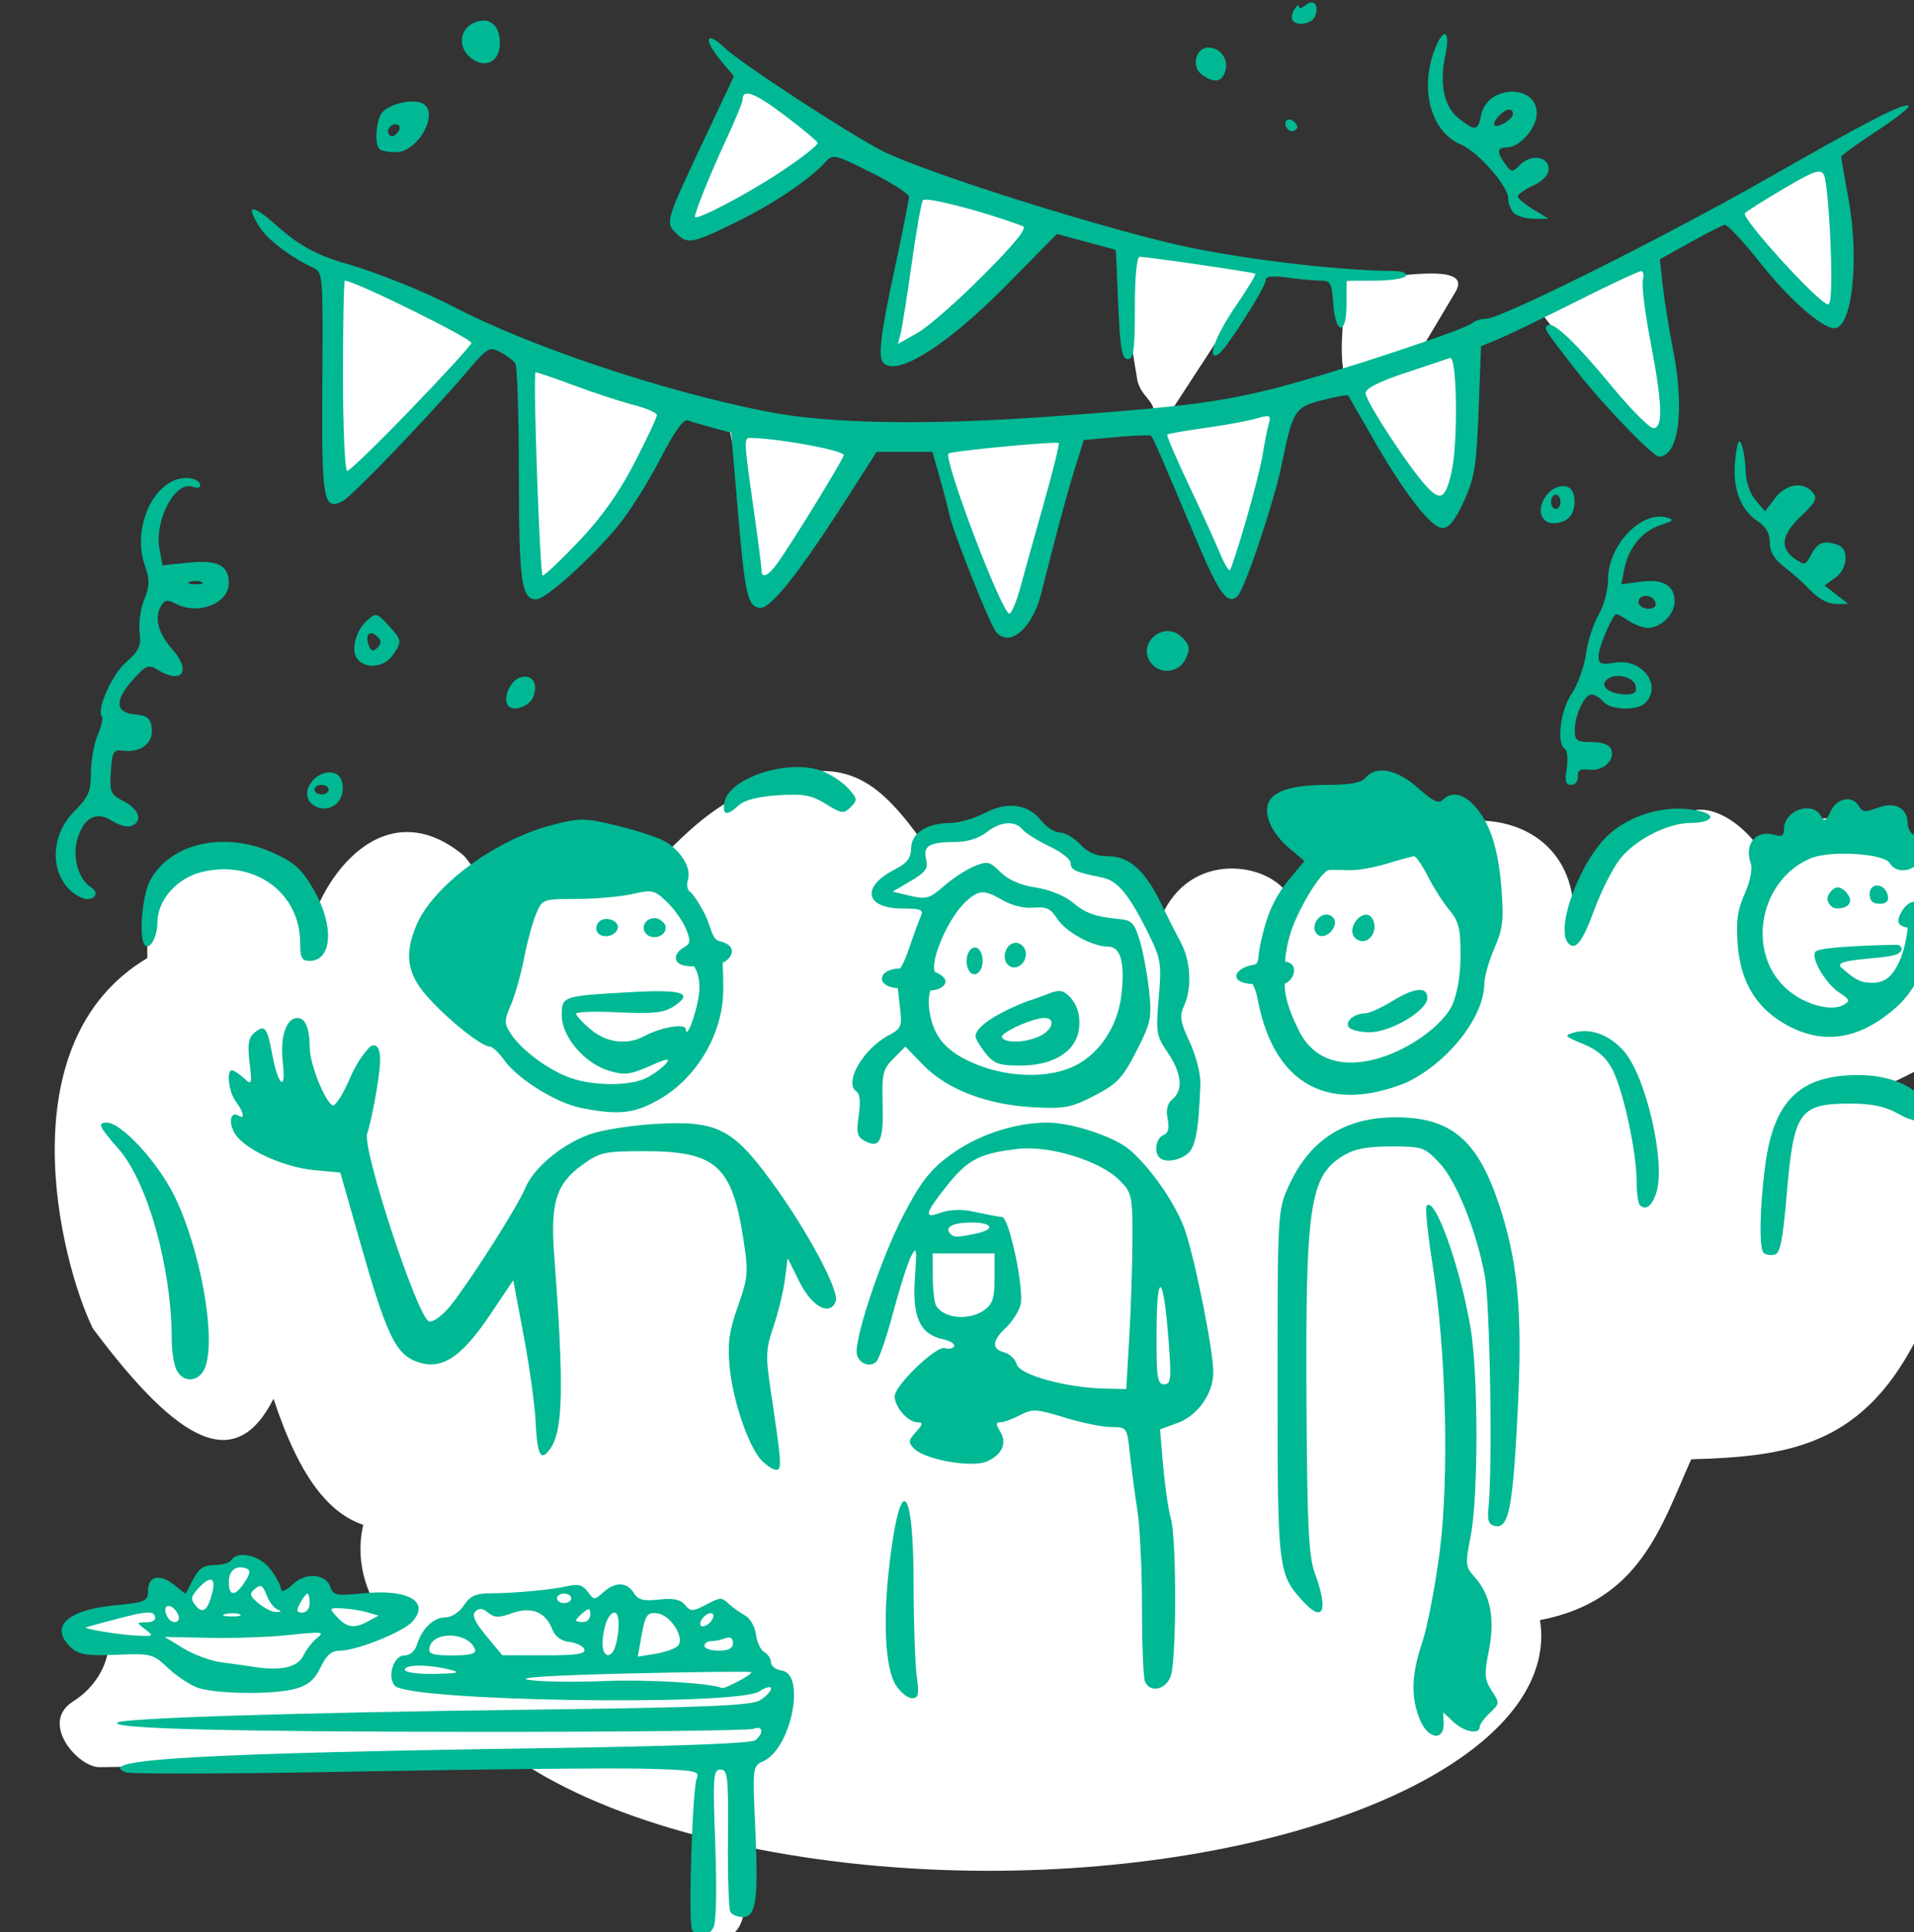 <?xml version="1.0" ?><svg height="305.433mm" viewBox="0 0 302.614 305.433" width="302.614mm" xmlns="http://www.w3.org/2000/svg">
    <rect x="0" y="0" width="302.614" height="305.433" fill="#333333" stroke="none"/>
    <path d="m 24484.715,3409.617 -26.637,89.478 91.776,-49.484 z m 652.816,44.594 -58.822,35.812 c 0,0 54.689,54.408 58.918,61.674 4.229,7.266 8.65,-8.909 7.016,-19.029 -1.634,-10.12 -7.112,-78.457 -7.112,-78.457 z m -544.898,19.02 -14.645,107.496 98.264,-85.266 z m 437.922,39.109 -66.993,34.859 c 0,0 69.492,91.171 73.817,83.732 4.325,-7.439 5.863,-35.984 1.057,-64.875 -4.806,-28.891 -7.881,-53.717 -7.881,-53.717 z m -317.996,0.826 12.864,77.981 c 2.66,10.924 12.317,12.29 9.329,22.949 l 45.269,100.773 c 0,0 6.969,-7.441 16.192,-40.225 9.223,-32.783 21.293,-76.811 21.293,-76.811 l -70.469,9.201 55.99,-85.883 z m -467.391,11.176 4.902,132.432 89.963,-93.506 z m 669.638,14.569 c 12.883,-20.053 -39.654,-8.296 -64.626,-7.37 -0.996,18.875 -4.849,39.234 -1.467,55.836 l 42.817,-9.378 z m -59.046,58.233 c 0,0 49.114,70.237 50.844,75.167 1.73,4.931 14.116,-16.062 14.496,-25.377 1.349,-33.044 0.882,-80.066 0.882,-80.066 z m -496.887,-23.237 10.955,141.428 c 0,0 29.508,-27.854 40.85,-43.424 11.342,-15.57 40.465,-65.998 40.465,-65.998 z m 121.393,37.022 21.048,108.213 c 0,0 50.749,-63.837 55.555,-73.266 4.806,-9.428 10.766,-22.404 10.766,-22.404 z m 205.658,7.061 -81.891,4.152 39.289,115.822 c 0,0 12.423,6.835 22.323,-36.328 9.9,-43.163 20.279,-83.647 20.279,-83.647 z m -154.32,206.297 c -4.069,0.363 -8.38,1.107 -12.977,2.252 -35.839,10.703 -53.457,24.465 -79.172,51.496 -20.018,-22.172 -63.558,-18.662 -99.182,9.75 -8.816,1.497 -11.525,-8.361 -17.281,-13.74 -46.173,-37.79 -85.051,10.985 -93.615,52.092 -1.551,-30.157 -13.02,-60.356 -52.469,-52.889 -42.633,8.613 -42.647,19.646 -42.16,62.371 -84.313,50.056 -52.23,180.323 -32.545,220.928 52.107,69.742 85.389,86.259 107.807,41.943 16.103,48.907 34.074,68.594 53.527,75.207 -1.06,4.646 -1.625,9.379 -1.687,14.129 0.02,10.546 2.513,20.959 7.312,30.504 -12.576,-2.122 -27.592,-3.352 -27.592,-3.352 0,0 -2.189,-6.623 -9.986,-7.49 -7.798,-0.867 -14.107,10.406 -14.107,10.406 l -11.213,-12.299 -13.754,-11.275 c 0,0 -11.041,4.573 -19.364,7.885 -8.323,3.312 -15.589,14.721 -15.589,14.721 l -16.475,-6.205 -3.504,8.594 c 0,0 -46.432,9.619 -48.185,15.848 -1.752,6.229 21.99,12.773 21.99,12.773 0,0 -1.227,18.608 -21.115,31.223 -19.887,12.615 2.892,39.187 16.033,39.108 9.137,-0.055 147.336,-2.23 250.42,-3.838 26.982,18.206 63.471,33.535 106.644,44.801 l -3.709,55.629 c 20.703,10.571 29.674,4.33 31.776,-14.277 0.782,-6.922 0.723,-20.637 0.468,-34.838 44.831,9.338 94.066,14.242 144.006,14.346 182.522,1e-4 330.484,-62.787 330.483,-140.238 -0.03,-3.103 -0.296,-6.204 -0.807,-9.299 59.49,-11.447 72.019,-55.028 90.244,-95.941 61.569,-1.737 108.128,-8.664 141.291,-86.711 19.812,-46.626 39.961,-126.362 -35.594,-127.393 0.434,-8.804 45.789,-19.061 45.467,-34.879 7.474,-8.299 14.793,-19.444 15.94,-30.803 2.908,-28.782 -16.847,-71.047 -41.776,-86.818 -34.45,-20.963 -66.829,-25.094 -78.293,13.281 -10.745,-24.162 -38.413,-43.395 -53.923,-29.445 -15.98,2.955 -28.337,13.287 -41.319,22.658 -12.077,12.442 -10.068,14.184 -22.006,30.278 -2.866,-42.477 -43.164,-62.179 -90.466,-45.045 -12.87,5.739 -69.008,3.658 -80.681,36.794 -13.397,-18.831 -61.378,-25.032 -76.451,18.933 -13.087,-36.147 -35.511,-37.121 -54.476,-45.34 -34.603,-32.424 -71.555,-7.29 -86.82,-4.539 -20.006,-27.709 -36.632,-43.831 -65.115,-41.293 z m -252.862,508.281 c 1.271,1.495 2.606,2.942 4,4.338 l -11.211,-0.168 c 0,0 3.713,-1.856 7.211,-4.17 z" fill="#FFFFFF" transform="translate(25.092,42.278) matrix(0.265,0,0,0.265,-5519.415,-287.752) translate(-3313.529,-2437.82)"/>
    <path d="m 21146.128,2077.034 c -2.26,-5.885 0.27,-84.221 2.905,-90.01 1.968,-4.323 -1.095,-4.876 -31.397,-5.675 -18.469,-0.487 -94.406,0.264 -168.751,1.67 -74.346,1.405 -137.554,1.639 -140.461,0.518 -20.006,-7.706 44.593,-11.434 250.024,-14.429 79.019,-1.152 123.217,-2.835 125.563,-4.781 5.251,-4.358 4.436,-8.904 -1.207,-6.739 -2.654,1.019 -75.757,1.822 -162.451,1.785 -149.822,-0.063 -220.753,-1.856 -217.121,-5.489 2.733,-2.732 105.801,-5.979 245.357,-7.729 107.725,-1.351 133.119,-2.403 138.331,-5.73 3.511,-2.242 6.385,-5.353 6.385,-6.913 0,-1.56 -3.121,-0.793 -6.935,1.706 -13.674,8.96 -209.849,5.904 -217.562,-3.389 -4.671,-5.629 -0.635,-18.049 5.865,-18.049 3.165,0 6.243,-2.666 7.377,-6.385 2.928,-9.611 9.912,-16.316 16.994,-16.316 3.632,0 8.325,-3.047 11.016,-7.155 3.612,-5.513 7.106,-7.16 15.223,-7.175 14.896,-0.028 37.51,-2.131 46.85,-4.356 5.954,-1.418 8.907,-0.568 11.805,3.394 3.674,5.026 4.13,5.043 9.308,0.357 7.069,-6.396 14.051,-6.262 18.18,0.349 2.608,4.178 5.741,5.002 15.032,3.955 8.465,-0.954 12.774,-0.073 15.457,3.16 3.317,3.996 4.601,4.029 11.809,0.301 9.789,-5.063 9.835,-5.065 14.668,-0.635 2.129,1.951 6.371,4.953 9.426,6.671 3.056,1.718 5.985,6.826 6.51,11.35 0.526,4.525 2.761,9.248 4.967,10.496 2.204,1.248 4.01,4.032 4.01,6.187 0,2.155 2.873,4.326 6.385,4.825 14.578,2.07 5.645,46.498 -10.861,54.019 -6.541,2.98 -6.577,3.274 -4.896,40.48 1.922,42.503 0.481,52.544 -7.54,52.544 -3,0 -6.286,-1.346 -7.302,-2.99 -1.016,-1.645 -1.682,-21.437 -1.481,-43.983 0.328,-36.751 -0.13,-40.992 -4.433,-40.992 -4.374,0 -4.652,3.957 -3.139,44.692 1.01,27.206 0.571,46.635 -1.121,49.658 -3.387,6.044 -10.604,6.497 -12.789,0.802 z m 27.718,-147.856 c 4.749,-2.456 8.198,-4.889 7.663,-5.406 -0.536,-0.517 -33.534,-0.164 -73.331,0.786 -45.984,1.097 -67.705,2.481 -59.589,3.797 7.023,1.139 27.453,1.452 45.4,0.695 25.396,-1.07 63.215,1.205 70.37,4.234 0.469,0.198 4.739,-1.65 9.487,-4.106 z m -172.079,-6.885 c -12.676,-3.226 -26.955,-3.226 -26.955,0 0,1.625 7.58,2.694 17.734,2.502 14.116,-0.267 15.998,-0.778 9.221,-2.502 z m 14.911,-12.06 c -3.422,-10.378 -25.171,-11.257 -27.177,-1.099 -0.755,3.82 1.682,4.645 13.715,4.645 10.438,0 14.296,-1.017 13.462,-3.547 z m 65.27,0 c -0.642,-1.951 -4.645,-3.957 -8.897,-4.459 -5.028,-0.593 -8.626,-3.262 -10.286,-7.631 -3.919,-10.31 -12.488,-13.717 -24.014,-9.549 -7.821,2.828 -10.518,2.771 -14.215,-0.297 -3.267,-2.711 -5.435,-2.917 -7.628,-0.724 -2.192,2.193 -0.344,6.338 6.505,14.584 l 9.569,11.521 25.065,0.052 c 18.8,0.039 24.774,-0.836 23.901,-3.496 z m 18.765,-2.838 c 2.527,-9.427 2.148,-19.154 -0.745,-19.154 -3.485,0 -6.857,8.361 -7.153,17.735 -0.294,9.377 5.488,10.416 7.898,1.419 z m 36.972,0.712 c 4.431,-4.43 -4.036,-18.225 -11.881,-19.355 -6.609,-0.953 -7.576,0.57 -10.291,16.177 l -1.668,9.594 10.401,-1.688 c 5.719,-0.928 11.766,-3.056 13.439,-4.729 z m 32.919,-1.725 c 0,-2.992 -1.543,-3.968 -4.489,-2.838 -2.468,0.948 -6.298,1.722 -8.512,1.722 -2.213,0 -4.025,1.277 -4.025,2.838 0,1.561 3.832,2.837 8.514,2.837 5.926,0 8.512,-1.385 8.512,-4.56 z m -11.883,-15.126 c 0.71,-2.128 -0.354,-3.192 -2.482,-2.483 -2.049,0.683 -4.283,2.918 -4.966,4.966 -0.709,2.128 0.355,3.192 2.482,2.483 2.049,-0.683 4.282,-2.917 4.966,-4.966 z m -73.244,-1.944 c 0,-3.771 -0.771,-3.965 -4.257,-1.071 -2.34,1.943 -4.256,4.015 -4.256,4.604 0,0.589 1.916,1.071 4.256,1.071 2.341,0 4.257,-2.072 4.257,-4.604 z m -11.352,-9.584 c 0,-1.561 -1.913,-2.837 -4.254,-2.837 -2.342,0 -4.257,1.277 -4.257,2.837 0,1.561 1.915,2.838 4.257,2.838 2.341,0 4.254,-1.277 4.254,-2.838 z m 506.456,72.668 c -5.652,-13.526 -5.291,-26.831 1.26,-46.409 3.005,-8.98 7.639,-32.927 10.302,-53.216 5.831,-44.442 4.031,-120.126 -4.083,-171.673 -2.825,-17.948 -4.498,-33.783 -3.719,-35.19 4.344,-7.845 19.786,34.511 26.277,72.079 4.679,27.079 4.764,100.876 0.146,124.474 -3.274,16.715 -3.125,18.517 1.973,24.119 9.724,10.685 12.633,24.985 8.918,43.859 -2.907,14.784 -2.706,17.73 1.654,24.387 4.798,7.322 4.76,7.758 -1.119,13.236 -3.346,3.116 -6.082,6.892 -6.082,8.392 0,4.738 -9.321,2.955 -15.653,-2.992 l -6.088,-5.72 0.23,6.34 c 0.398,10.975 -9.205,9.819 -14.011,-1.686 z m -312.659,-20.657 c -6.598,-10.071 -8.054,-38.995 -3.734,-74.256 6.521,-53.224 14.137,-45.689 14.199,14.046 0.02,22.802 0.856,47.383 1.85,54.623 1.503,10.966 1.038,13.165 -2.773,13.165 -2.517,0 -6.81,-3.41 -9.542,-7.579 z m -416.545,1.331 c -4.682,-1.629 -12.7,-6.921 -17.815,-11.761 -8.948,-8.463 -10.12,-8.765 -30.705,-7.905 -17.243,0.72 -22.464,-0.068 -26.876,-4.062 -13.489,-12.207 -3.245,-22.58 25.029,-25.342 18.969,-1.853 20.571,-2.517 20.571,-8.512 0,-8.963 6.751,-10.731 15.3,-4.008 l 7.146,5.622 4.458,-8.618 c 3.417,-6.609 6.385,-8.618 12.728,-8.618 4.55,0 9.061,-1.277 10.026,-2.837 3.79,-6.129 17.299,-2.944 23.586,5.56 3.416,4.619 6.209,9.949 6.209,11.845 0,1.896 3.123,0.515 6.938,-3.07 7.956,-7.476 19.983,-6.366 22.667,2.092 1.4,4.414 3.883,4.834 19.344,3.276 26.85,-2.707 40.135,4.976 29.3,16.946 -5.591,6.179 -33.252,17.265 -43.078,17.265 -5.08,0 -8.131,2.611 -11.629,9.945 -3.484,7.306 -7.425,10.691 -14.851,12.753 -12.967,3.602 -47.322,3.266 -58.348,-0.57 z m 62.952,-19.242 c 1.922,-3.875 5.782,-8.751 8.579,-10.835 4.311,-3.213 1.846,-3.436 -16.198,-1.467 -11.705,1.277 -33.412,2.076 -48.24,1.775 l -26.955,-0.547 11.276,6.853 c 6.202,3.769 16.419,7.51 22.701,8.313 6.283,0.803 14.614,1.97 18.517,2.594 16.87,2.698 26.747,0.52 30.32,-6.686 z m -94.334,-15.565 c -5.376,-4.067 -5.359,-4.168 0.789,-4.256 4.001,-0.057 5.776,-1.444 4.87,-3.806 -1.15,-2.993 -5.135,-2.749 -20.484,1.255 -10.482,2.734 -19.695,5.226 -20.476,5.537 -2.291,0.914 20.411,4.595 31.045,5.033 9.17,0.378 9.429,0.149 4.256,-3.764 z m 133.012,-4.882 6.199,-3.373 -7.096,-2.019 c -3.901,-1.11 -10.605,-2.146 -14.897,-2.302 -7.529,-0.273 -7.628,-0.091 -2.838,5.156 5.913,6.476 10.298,7.074 18.632,2.538 z m -113.289,-3.502 c -2.506,-6.531 -9.218,-7.798 -7.552,-1.426 0.785,3.005 3.154,5.463 5.265,5.463 2.152,0 3.156,-1.773 2.287,-4.037 z m 36.541,-0.662 c -1.921,-0.777 -5.752,-0.825 -8.512,-0.105 -2.761,0.72 -1.19,1.355 3.492,1.413 4.683,0.057 6.941,-0.531 5.02,-1.308 z m -16.262,-13.036 c 2.271,-9.198 -1.38,-10.128 -8.572,-2.182 -4.232,4.674 -4.468,6.369 -1.411,10.052 4.337,5.225 7.332,2.864 9.983,-7.87 z m 38.725,10.119 c -2.051,-0.821 -4.946,-4.69 -6.432,-8.597 -2.217,-5.833 -3.443,-6.488 -6.852,-3.658 -3.58,2.97 -3.279,4.176 2.174,8.727 3.48,2.904 8.244,5.222 10.585,5.151 3.144,-0.096 3.283,-0.519 0.525,-1.622 z m 19.338,-3.735 c 0,-3.121 -0.594,-5.675 -1.319,-5.675 -0.725,0 -2.687,2.554 -4.357,5.675 -2.423,4.53 -2.157,5.675 1.32,5.675 2.465,0 4.356,-2.464 4.356,-5.675 z m -38.742,-12.506 c 3.318,-5.062 3.585,-7.159 1.037,-8.095 -6.173,-2.267 -10.535,1.073 -10.535,8.069 0,8.741 3.783,8.751 9.498,0.026 z m 537.04,59.094 c -0.948,-2.469 -1.722,-22.475 -1.722,-44.46 0,-21.984 -1.222,-47.737 -2.712,-57.229 -1.491,-9.492 -3.498,-24.6 -4.461,-33.574 -1.741,-16.238 -1.794,-16.316 -11.177,-16.316 -5.186,0 -17.71,-2.558 -27.829,-5.684 -16.711,-5.161 -19.153,-5.293 -26.548,-1.436 -4.48,2.336 -9.752,4.256 -11.715,4.265 -2.776,0.021 -2.834,1.197 -0.262,5.316 4.365,6.989 1.458,13.828 -7.634,17.971 -8.86,4.037 -36.806,-0.806 -43.547,-7.547 -3.703,-3.703 -3.582,-4.873 1.021,-9.96 4.249,-4.697 4.426,-5.763 0.959,-5.763 -5.636,0 -13.649,-9.078 -13.649,-15.461 0,-6.619 25.14,-30.7 30.074,-28.807 2.088,0.801 4.485,0.339 5.329,-1.027 0.844,-1.365 -2.213,-3.306 -6.795,-4.312 -13.573,-2.981 -18.197,-13.195 -16.528,-36.511 1.257,-17.56 0.983,-19.134 -2.24,-12.979 -2.02,3.853 -6.839,18.906 -10.708,33.452 -3.871,14.546 -8.366,27.774 -9.988,29.397 -4.259,4.258 -11.845,0.473 -11.845,-5.91 0,-12.164 15.273,-56.939 27.492,-80.598 10.367,-20.071 15.977,-27.425 27.524,-36.085 16.428,-12.319 38.915,-19.927 58.896,-19.927 14.675,0 40.12,8.48 49.249,16.414 12.742,11.074 27.532,32.607 32.686,47.59 6.178,17.952 16.965,72.016 16.956,84.968 0,12.659 -9.356,25.875 -21.376,30.221 l -10.436,3.773 1.919,22.004 c 1.057,12.102 3.111,26.152 4.564,31.223 3.499,12.2 3.404,84.922 -0.13,94.199 -3.105,8.164 -12.647,9.896 -15.373,2.79 z m -9.263,-206.202 c 1.011,-17.558 1.846,-43.833 1.852,-58.389 0.02,-25.126 -0.383,-26.863 -7.825,-34.305 -11.595,-11.595 -41.694,-20.817 -60.685,-18.595 -22.705,2.657 -29.771,6.329 -42.191,21.93 -13.327,16.738 -14.052,20.033 -3.528,16.032 4.35,-1.654 12.163,-2.044 17.735,-0.887 11.7,2.43 14.551,2.969 18.774,3.551 4.266,0.588 13.22,43.272 10.963,52.265 -0.996,3.97 -4.896,10.116 -8.666,13.657 -8.406,7.898 -8.727,12.81 -0.967,14.84 3.237,0.847 6.538,4.033 7.335,7.081 1.642,6.28 29.493,13.979 52.319,14.465 l 13.045,0.277 1.839,-31.923 z m 23.449,3.511 c -3.033,-40.192 -7.005,-43.687 -7.217,-6.349 -0.161,27.796 0.424,31.923 4.484,31.923 4.125,0 4.441,-2.958 2.733,-25.574 z m -110.18,-18.569 c 5.14,-3.6 6.307,-7.142 6.307,-19.154 v -14.736 h -18.444 -18.443 l 0.05,14.188 c 0.02,7.803 0.982,15.592 2.129,17.309 4.95,7.414 19.493,8.639 28.41,2.393 z m -5.397,-45.595 c 12.49,-2.498 11.032,-6.739 -2.316,-6.739 -10.778,0 -16.169,2.916 -12.386,6.698 2.249,2.25 3.636,2.254 14.702,0.041 z m 196.399,219.884 c -15.665,-16.815 -15.861,-18.403 -15.861,-130.145 0,-102.217 0.08,-103.762 6.575,-118.095 12.634,-27.915 33.846,-41.395 64.762,-41.158 32.095,0.246 47.843,13.52 60.456,50.961 11.678,34.671 14.461,64.681 11.499,124.042 -2.897,58.034 -5.324,70.427 -13.479,68.803 -3.83,-0.762 -4.727,-3.232 -3.948,-10.847 2.483,-24.204 0.915,-122.048 -2.218,-138.603 -5.151,-27.212 -16.966,-56.429 -27.212,-67.292 -8.683,-9.207 -10.111,-9.69 -28.666,-9.679 -14.361,0 -21.933,1.476 -28.613,5.55 -20.118,12.267 -22.613,29.62 -21.853,151.925 0.438,70.214 1.331,87.303 5.094,97.544 7.93,21.583 4.952,29.327 -6.536,16.995 z m -323.41,-84.418 c -7.822,-7.82 -17.417,-35.62 -19.317,-55.959 -1.326,-14.218 -0.357,-21.367 4.926,-36.335 6.153,-17.425 6.357,-20.057 3.17,-40.556 -6.736,-43.33 -16.468,-51.907 -58.91,-51.914 -24.064,0 -26.603,0.563 -37.316,8.322 -15.425,11.173 -18.917,22.501 -16.568,53.746 5.948,79.14 5.389,104.853 -2.516,115.664 -5.581,7.633 -7.591,3.763 -8.57,-16.502 -0.476,-9.865 -3.675,-32.854 -7.109,-51.086 l -6.245,-33.149 -13.66,20.38 c -18.184,27.131 -30.477,34.382 -46.17,27.232 -10.633,-4.844 -16.528,-17.726 -30.409,-66.441 l -12.936,-45.401 -15.518,-1.456 c -18.256,-1.713 -40.965,-12.048 -47.123,-21.444 -4.348,-6.637 -2.988,-14.117 2.008,-11.03 3.958,2.446 3.018,-2.223 -1.705,-8.467 -4.203,-5.557 -5.79,-18.611 -2.262,-18.611 1.047,0 4.199,2.076 7.002,4.614 4.856,4.394 5.02,3.951 3.447,-9.317 -1.286,-10.87 -0.627,-14.777 2.998,-17.787 6.055,-5.024 7.52,-3.216 10.554,13.02 3.553,19.018 8.435,22.685 6.309,4.739 -1.784,-15.064 1.978,-26.482 8.727,-26.482 4.751,0 7.278,6.166 7.358,17.967 0.06,9.417 8.673,31.158 13.522,34.154 1.553,0.96 6.363,-6.581 10.688,-16.758 4.324,-10.177 9.808,-16.023 10.951,-17.416 1.773,-2.159 6.995,-3.923 6.8,7.398 -0.194,11.32 -5.807,38.509 -7.677,43.535 -3.293,8.851 30.33,110.872 36.954,112.13 2.64,0.501 8.252,-3.736 13.117,-9.905 12.455,-15.795 39.527,-58.441 44.202,-69.632 5.104,-12.217 21.896,-26.18 38.641,-32.133 7.11,-2.528 24.507,-5.279 38.662,-6.114 37.023,-2.184 46.279,2.407 69.809,34.624 21.284,29.141 40.497,65.042 38.121,71.233 -3.449,8.985 -14.171,3.223 -21.58,-11.596 l -7.094,-14.188 -1.647,12.769 c -0.905,7.023 -3.961,19.584 -6.791,27.913 -4.597,13.526 -4.776,17.618 -1.671,38.307 6.441,42.93 6.752,47.283 3.383,47.283 -1.763,0 -5.615,-2.407 -8.555,-5.349 z m -349.248,-54.053 c -1.617,-3.019 -2.938,-11.226 -2.938,-18.239 0,-42.719 -14.329,-94.039 -31.796,-113.883 -11.733,-13.33 -12.745,-15.618 -6.911,-15.618 8.609,0 30.239,23.418 40.14,43.458 15.593,31.559 25.21,84.841 18.502,102.492 -3.32,8.724 -12.755,9.718 -16.997,1.79 z m 946.804,-70.082 c -2.762,-2.76 -2.341,-26.803 0.908,-51.827 5.057,-38.956 20.703,-54.206 55.609,-54.206 18.542,0 34.382,6.599 38.725,16.133 5.186,11.379 -1.338,14.555 -14.592,7.106 -8.061,-4.53 -15.806,-6.214 -28.591,-6.214 -30.828,0 -34.024,4.502 -38.249,53.883 -2.406,28.126 -3.939,35.611 -7.427,36.277 -2.418,0.461 -5.289,-0.057 -6.383,-1.151 z m -73.817,-28.415 c -1.072,-1.073 -1.951,-7.538 -1.951,-14.367 0,-17.162 -7.887,-53.738 -14.295,-66.3 -3.78,-7.41 -8.842,-11.882 -17.503,-15.467 -11.549,-4.78 -11.815,-5.143 -5.09,-6.961 9.921,-2.682 21.409,1.839 29.692,11.687 12.852,15.272 24.351,65.072 19.196,83.125 -2.414,8.451 -6.508,11.826 -10.049,8.284 z m -286.655,-28.435 c -3.413,-3.414 -1.98,-11.655 2.316,-13.303 2.936,-1.127 3.719,-4.051 2.593,-9.684 -1.092,-5.464 -0.163,-9.277 2.885,-11.806 6.546,-5.433 5.528,-15.467 -2.815,-27.743 -6.845,-10.068 -7.194,-12.184 -5.396,-32.594 1.71,-19.384 1.184,-23.355 -4.689,-35.47 -12.429,-25.634 -19.472,-34.481 -28.975,-36.388 -16.008,-3.213 -18.887,-4.531 -18.887,-8.645 0,-2.228 -5.681,-6.721 -12.625,-9.985 -6.943,-3.264 -14.122,-7.739 -15.953,-9.946 -4.683,-5.644 -13.27,-4.986 -21.724,1.663 -4.329,3.404 -11.512,5.675 -17.951,5.675 -15.944,0 -19.964,2.269 -17.985,10.153 1.4,5.577 -0.162,7.811 -9.125,13.104 l -10.814,6.38 10.535,2.492 c 9.402,2.224 11.544,1.607 19.902,-5.731 5.151,-4.522 13.294,-9.851 18.098,-11.841 8.002,-3.314 9.327,-3.025 15.807,3.455 4.612,4.613 11.882,7.783 20.906,9.115 7.947,1.174 17.248,4.894 21.857,8.741 8.121,6.78 13.697,8.766 28.572,10.174 7.033,0.666 8.744,2.573 11.876,13.229 2.011,6.848 4.468,20.255 5.461,29.795 1.651,15.887 1.012,18.891 -7.621,35.758 -8.216,16.06 -11.416,19.446 -25.029,26.486 -14.004,7.244 -17.79,7.952 -36.889,6.904 -27.362,-1.502 -51.194,-10.689 -65.219,-25.141 l -10.676,-11.001 -7.062,7.062 c -6.357,6.357 -7.005,9.114 -6.511,27.638 0.577,21.695 -1.727,26.341 -10.686,21.546 -4.532,-2.425 -5.106,-4.871 -3.564,-15.157 1.122,-7.482 0.678,-12.982 -1.135,-14.103 -8.236,-5.09 3.658,-25.826 19.519,-34.028 6.541,-3.382 7.463,-5.378 6.458,-13.99 -0.796,-6.825 -1.512,-13.803 -1.512,-13.803 -13.811,-0.878 -11.978,-11.719 1.407,-11.789 0,0 2.348,-3.241 5.456,-12.445 2.479,-7.34 5.489,-15.579 6.689,-18.311 1.894,-4.315 0.512,-4.966 -10.544,-4.966 -22.58,0 -25.248,-12.918 -4.821,-23.339 7.303,-3.725 9.625,-6.753 9.72,-12.669 0.147,-9.081 9.32,-14.961 23.447,-15.026 5.024,-0.023 14.243,-2.705 20.491,-5.961 13.677,-7.13 25.904,-5.428 33.883,4.718 2.975,3.782 7.875,6.876 10.89,6.876 3.015,0 8.481,3.192 12.147,7.094 4.741,5.046 9.645,7.094 16.99,7.094 12.238,0 22.037,8.859 31.386,28.376 3.366,7.023 8.541,17.238 11.499,22.701 6.095,11.25 6.979,27.46 2.082,38.206 -2.785,6.11 -2.242,9.534 3.416,21.614 3.718,7.942 6.557,19.019 6.351,24.797 -0.998,28.08 -2.963,38.413 -8.002,42.097 -5.596,4.092 -13.352,5 -16.429,1.923 z m -50.02,-54.916 c 14.587,-7.442 25.138,-23.608 27.293,-41.823 2.286,-19.293 -0.361,-29.061 -7.875,-29.061 -9.42,0 -25.471,-8.838 -30.505,-16.798 -3.715,-5.876 -6.48,-7.143 -14.004,-6.421 -5.767,0.554 -13.204,-1.359 -19.327,-4.973 -7.452,-4.397 -11.282,-5.163 -15.234,-3.046 -7.857,4.204 -16.109,15.755 -21.683,30.347 -4.743,12.425 -2.648,15.919 -2.648,15.919 12.116,5.038 4.442,11.089 -2.558,11.089 0,0 -1.966,4.179 -0.561,12.833 2.48,15.291 10.243,24.042 27.666,31.193 20.044,8.227 44.171,8.527 59.435,0.741 z m -53.818,-7.421 c -3.235,-4.112 -5.882,-8.582 -5.882,-9.931 0,-5.53 11.689,-13.437 31.151,-21.073 16.424,-4.847 18.801,-9.909 26.095,-1.342 3.639,4.496 5.181,10.11 4.613,16.811 -1.197,14.164 -14.7,23.011 -35.115,23.011 -12.805,0 -15.835,-1.086 -20.862,-7.476 z m 32.293,-10.005 c 7.818,-3.563 9.857,-10.895 3.027,-10.895 -7.371,0 -27.037,9.018 -25.408,11.651 2.194,3.552 13.786,3.16 22.381,-0.756 z m -42.734,-40.453 c -2.347,-6.12 0.92,-13.745 5.271,-12.295 1.949,0.65 3.545,4.162 3.545,7.803 0,7.777 -6.319,10.997 -8.816,4.492 z m 24.852,-1.388 c -5.008,-3.097 -3.068,-12.723 2.793,-13.852 2.516,-0.485 5.422,1.323 6.456,4.018 2.38,6.204 -4.054,13.046 -9.249,9.834 z m -255.415,84.644 c -14.924,-2.933 -38.004,-17.215 -46.022,-28.476 -3.21,-4.508 -7.112,-8.196 -8.671,-8.196 -4.708,0 -22.989,-14.372 -35.797,-28.141 -13.412,-14.421 -15.557,-26.097 -8.077,-43.995 9.946,-23.808 47.243,-51.349 81.382,-60.095 16.358,-4.191 19.162,-4.166 37.801,0.337 11.072,2.675 23.631,6.657 27.908,8.848 10.146,5.199 17.288,16.286 15.045,23.352 -0.972,3.067 -0.423,6.408 1.224,7.426 1.647,1.017 5.674,7.102 8.948,13.521 3.274,6.419 4.121,14.89 8.336,15.811 11.555,2.523 8.19,10.248 2.195,12.947 0,0 0.403,9.955 0.335,16.609 -0.264,25.73 -15.688,52.011 -38.046,64.837 -14.97,8.586 -24.171,9.617 -46.561,5.216 z m 38.968,-18.041 c 4.329,-2.238 9.525,-6.065 11.549,-8.504 2.815,-3.393 0.502,-3.028 -9.856,1.553 -11.591,5.128 -15.064,5.529 -24.195,2.793 -14.563,-4.363 -28.212,-20.313 -28.212,-32.963 0,-11.602 0.193,-11.667 41.684,-13.966 30.708,-1.702 37.287,0.545 25.06,8.556 -5.798,3.798 -12.225,4.487 -32.723,3.507 -14.03,-0.67 -25.509,-0.301 -25.509,0.821 0,1.122 3.928,5.346 8.732,9.387 9.41,7.92 21.69,9.488 31.824,4.065 10.161,-5.438 24.678,-7.897 24.939,-4.223 0.548,7.708 8.038,-14.79 8.154,-24.488 0.114,-8.873 -3.283,-13.044 -3.283,-13.044 -13.721,0.567 -12.772,-7.479 -6.04,-11.246 4.082,-2.284 4.249,-3.826 1.211,-11.158 -1.937,-4.679 -7.063,-11.9 -11.394,-16.047 -7.304,-7 -8.765,-7.333 -20.363,-4.659 -6.874,1.584 -21.821,2.912 -33.215,2.95 -20.676,0.07 -20.725,0.088 -24.523,9.292 -2.092,5.072 -5.281,16.883 -7.084,26.247 -1.805,9.364 -5.307,21.771 -7.788,27.572 -4.132,9.663 -4.125,11.132 0.08,17.546 6.255,9.547 22.339,21.439 35.203,26.03 14.119,5.039 35.988,5.029 45.754,-0.021 z m -29.49,-86.824 c -1.101,-1.783 -0.666,-4.577 0.965,-6.209 3.814,-3.814 12.704,-0.487 11.152,4.172 -1.577,4.744 -9.607,6.093 -12.117,2.037 z m 28.433,0.089 c -2.376,-3.843 0.829,-8.513 5.843,-8.513 2.249,0 6.517,2.59 6.517,5.711 0,5.875 -9.275,7.794 -12.36,2.801 z M 21484,1524.11 c -1.272,-7.537 -3.384,-10.787 -3.384,-10.787 -14.67,-0.67 -11.114,-9.73 0.597,-11.514 3.85,-0.587 2.103,-4.351 4.485,-14.485 4.145,-17.64 8.481,-26.696 18.456,-38.55 l 7.434,-8.836 -8.994,-7.569 c -9.993,-8.408 -15.133,-19.05 -12.782,-26.46 2.414,-7.603 14.175,-11.406 35.273,-11.406 13.768,0 20.405,-1.233 22.915,-4.256 6.267,-7.55 18.94,-5.075 31.33,6.118 8.689,7.85 12.281,9.576 14.764,7.094 5.07,-5.07 11.916,-3.909 18.54,3.143 9.466,10.076 14.483,25.136 16.426,49.306 1.526,18.971 0.905,24.353 -4.163,36.017 -3.277,7.543 -5.986,17.119 -6.02,21.282 -0.163,19.863 -21.877,47.258 -46.757,58.992 -44.476,17.718 -77.772,3.053 -88.12,-48.089 z m 115.461,2.365 c 3.315,-7.294 5.191,-18.169 5.23,-30.311 0.05,-15.807 -1.046,-20.261 -6.643,-26.957 -3.689,-4.411 -9.46,-13.448 -12.828,-20.081 -3.367,-6.633 -7.052,-12.046 -8.19,-12.029 -1.14,0.021 -8.455,1.986 -16.259,4.375 -7.804,2.39 -18.019,4.162 -22.701,3.938 -4.682,-0.223 -9.976,-0.277 -11.764,-0.119 -4.958,0.438 -19.97,25.661 -23.725,39.862 -2.862,10.821 -2.452,14.805 -2.452,14.805 8.573,0.884 5.338,11.243 -0.315,13.06 0,0 -1.076,8.843 7.45,25.953 19.011,43.675 80.841,9.785 92.197,-12.496 z m -61.588,12.428 c -2.158,-3.496 3.521,-8.077 10.129,-8.167 2.341,-0.032 9.365,-3.204 15.607,-7.049 13.549,-8.345 21.281,-9.118 21.281,-2.127 0,7.532 -21.792,20.497 -34.451,20.497 -5.838,0 -11.492,-1.42 -12.566,-3.155 z m 2.639,-55.026 c -2.414,-6.288 6.244,-15.14 10.574,-10.81 4.415,4.416 2.042,13.413 -3.836,14.545 -2.718,0.523 -5.75,-1.157 -6.738,-3.735 z m -22.212,-1.258 c -2.494,-4.037 1.262,-10.789 6.533,-10.789 2.488,0 6.303,2.59 4.504,7.064 -2.165,5.386 -8.47,7.878 -11.037,3.724 z m 281.983,55.674 c -18.48,-9.756 -28.38,-25.468 -30.18,-47.902 -1.15,-14.342 -0.264,-21.018 4.111,-30.906 3.305,-7.473 4.782,-14.88 3.625,-18.179 -4.141,-11.806 3.334,-20.454 14.594,-16.881 3.857,1.224 5.276,0.249 5.276,-3.625 0,-11.146 16.825,-17.034 22.042,-7.714 2.04,3.647 3.019,3.164 5.755,-2.837 3.656,-8.03 13.1,-9.707 16.856,-2.994 1.969,3.518 3.883,3.668 11.264,0.882 10.252,-3.869 17.859,0.179 17.859,9.503 0,2.979 1.916,6.152 4.258,7.05 5.097,1.957 5.621,12.714 0.85,17.484 -4.725,4.726 -12.861,4.257 -15.75,-0.907 -3.295,-5.885 -35.833,-7.883 -47.432,-2.913 -30.722,13.164 -38.481,56.538 -13.964,78.064 10.361,9.098 26.287,13.517 33.72,9.357 4.151,-2.323 3.848,-3.204 -2.545,-7.393 -8.421,-5.519 -17.468,-21.376 -14.002,-24.547 3.413,-3.121 44.834,-3.936 48.386,-3.943 3.105,-0.01 5.091,4.506 -1.958,6.281 -10.401,2.618 -38.12,2.011 -30.795,7.622 2.25,1.724 7.733,7.713 14.422,8.541 10.307,1.278 14.254,-2.942 17.525,-8.135 6.137,-9.748 7.277,-24.509 7.277,-24.509 -3.846,-0.903 -7.585,-1.718 -4.294,-8.316 3.323,-6.662 8.423,-8.503 10.635,-6.291 1.693,1.693 6.253,3.161 9.842,3.193 7.499,0.068 10.968,9.738 -1.653,10.809 0,0 -0.334,2.729 -0.334,5.622 0,12.568 -9.47,32.012 -20.399,41.886 -21.511,19.434 -43.006,23.302 -64.991,11.695 z m -887.902,-49.44 c -0.01,-30.271 -27.629,-50.09 -58.943,-42.303 -14.728,3.663 -26.147,16.704 -26.224,29.953 -0.05,8.669 -4.408,16.647 -7.438,13.618 -3.737,-3.738 -1.848,-29.056 2.847,-38.135 11.757,-22.736 44.552,-30.255 73.721,-16.902 12.958,5.933 17.133,9.76 24.328,22.307 12.186,21.251 10.843,42.102 -2.713,42.102 -4.549,0 -5.575,-1.957 -5.578,-10.641 z m 756.75,0.296 c -8.457,-8.456 7.177,-50.235 24.485,-65.431 14.522,-12.751 36.895,-18.128 55.112,-13.246 9.133,2.447 4.962,6.732 -6.551,6.732 -13.96,0 -33.672,10.138 -42.682,21.95 -4.246,5.565 -11.027,19.08 -15.069,30.033 -7.024,19.026 -11.017,24.239 -15.295,19.961 z m 157.467,-21.668 c -3.059,-2.354 -4.201,-5.457 -1.246,-9.085 3.516,-4.317 6.37,-2.862 9.151,-0.161 8.13,9.253 -5.09,11.291 -7.905,9.245 z m 22.187,-7.921 c 0,-7.272 9.392,-6.447 10.817,0.95 0.656,3.405 -0.872,4.933 -4.934,4.933 -4.06,0 -5.883,-1.822 -5.883,-5.883 z m -1074.745,-3.339 c -11.252,-12.038 -9.65,-32.713 3.558,-45.921 8.451,-8.45 9.933,-11.864 9.933,-22.886 0,-7.125 1.807,-17.279 4.016,-22.564 2.207,-5.285 3.4,-10.223 2.65,-10.973 -3.638,-3.638 5.662,-24.907 14.148,-32.358 7.938,-6.97 9.206,-9.763 8.23,-18.127 -0.635,-5.438 0.627,-14.252 2.802,-19.587 3.307,-8.101 3.346,-11.475 0.242,-20.485 -6.682,-19.397 2.4,-44.603 18.255,-50.667 6.752,-2.582 14.921,-0.776 14.921,3.298 0,1.345 -1.963,1.692 -4.361,0.771 -10.475,-4.019 -23.228,19.822 -19.951,37.293 l 1.788,9.533 15.466,-1.596 c 17.401,-1.796 24.083,1.574 24.083,12.143 0,12.312 -18.409,19.435 -31.759,12.29 -4.491,-2.404 -6.415,-2.239 -8.283,0.709 -4.636,7.315 -2.48,16.457 6.212,26.357 11.811,13.453 6.02,21.383 -8.94,12.243 -5.126,-3.131 -6.784,-2.459 -14.15,5.72 -11.355,12.612 -11.052,19.907 0.88,21.057 7.62,0.735 9.374,2.211 10.1,8.502 0.998,8.637 -6.829,14.571 -17.307,13.119 -5.607,-0.777 -6.364,0.544 -7.133,12.46 -0.794,12.358 -0.226,13.654 7.805,17.808 9.254,4.786 11.404,11.973 4.383,14.666 -2.352,0.903 -7.473,-0.452 -11.379,-3.011 -9.508,-6.23 -17.252,-1.973 -20.982,11.536 -2.851,10.323 1.035,23.494 8.245,27.95 4.648,2.873 3.263,7.106 -2.323,7.106 -2.849,0 -7.866,-2.873 -11.149,-6.385 z m 79.465,-182.775 c -1.95,-0.787 -5.143,-0.787 -7.094,0 -1.951,0.787 -0.356,1.431 3.548,1.431 3.901,0 5.496,-0.644 3.546,-1.431 z m 311.936,131.796 c 2.078,-14.405 36.694,-26.17 57.142,-19.422 5.287,1.745 12.602,6.354 16.255,10.243 6.108,6.502 6.275,7.437 2.069,11.643 -4.205,4.206 -5.402,4.061 -14.882,-1.799 -8.597,-5.313 -13.327,-6.18 -28.449,-5.217 -11.791,0.751 -20.009,2.849 -23.489,5.996 -7.199,6.517 -9.734,6.093 -8.646,-1.446 z m -247.083,-0.447 c -6.365,-7.67 5.285,-20.838 15.102,-17.071 5.268,2.021 5.911,12.709 1.057,17.563 -4.545,4.545 -12.172,4.313 -16.159,-0.492 z m 11.052,-7.454 c 0,-1.561 -1.916,-2.838 -4.258,-2.838 -2.34,0 -4.254,1.277 -4.254,2.838 0,1.56 1.914,2.837 4.254,2.837 2.342,0 4.258,-1.277 4.258,-2.837 z m 738.631,-12.717 c 0.883,-5.434 0.41,-10.617 -1.048,-11.518 -5.165,-3.192 -2.769,-23.036 3.983,-32.985 3.646,-5.375 7.484,-15.993 8.525,-23.596 1.043,-7.602 4.442,-18.14 7.556,-23.417 3.193,-5.414 5.662,-14.702 5.662,-21.317 0,-20.033 19.59,-40.796 34.75,-36.831 4.916,1.285 4.38,1.977 -3.578,4.622 -10.894,3.62 -19.024,13.557 -21.518,26.292 l -1.759,8.993 11.632,-1.56 c 13.307,-1.785 20.198,2.26 20.198,11.857 0,7.563 -8.244,15.699 -15.908,15.699 -3.043,0 -8.45,-2.046 -12.019,-4.546 -3.57,-2.5 -6.884,-4.096 -7.365,-3.547 -3.513,4.012 -10.109,20.195 -10.109,24.799 0,4.865 1.371,5.415 9.995,4.016 16.116,-2.615 28.194,13.732 17.813,24.112 -4.786,4.786 -20.743,4.242 -24.97,-0.851 -1.944,-2.341 -5.087,-4.256 -6.986,-4.256 -4.325,0 -10.039,12.19 -10.039,21.415 0,6.075 1.274,6.96 10.02,6.96 6.326,0 10.628,1.582 11.667,4.293 2.477,6.454 -4.62,13.13 -12.931,12.166 -5.533,-0.642 -7.24,0.371 -6.944,4.114 0.217,2.731 -1.546,4.966 -3.918,4.966 -3.34,0 -3.95,-2.229 -2.709,-9.88 z m 41.172,-49 c -1.108,-5.823 -12.885,-8.291 -17.507,-3.669 -4.008,4.007 2.235,8.528 11.861,8.592 4.76,0.032 6.329,-1.338 5.646,-4.922 z m 11.88,-48.781 c 0,-3.832 -5.172,-6.488 -8.558,-4.395 -1.587,0.98 -2.15,2.971 -1.251,4.424 2.129,3.447 9.809,3.424 9.809,-0.029 z m -684.868,60.076 c -2.876,-4.651 1.582,-14.641 7.349,-16.471 7.071,-2.244 10.952,3.247 7.992,11.306 -2.244,6.117 -12.599,9.602 -15.341,5.165 z m 384.116,-24.737 c -9.686,-11.672 7.461,-26.437 18.215,-15.684 4.62,4.62 4.963,6.602 2.188,12.69 -3.742,8.216 -14.731,9.829 -20.403,2.995 z m -473.681,-2.603 c -4.212,-5.077 -1.326,-16.84 5.693,-23.191 5.159,-4.668 5.733,-4.541 12.514,2.775 8.354,9.013 8.476,9.835 2.689,18.095 -4.98,7.11 -15.913,8.325 -20.896,2.321 z m 11.74,-13.561 c -4.334,-4.334 -7.533,-1.136 -5.129,5.129 1.421,3.699 2.652,4.065 5.176,1.541 2.524,-2.524 2.513,-4.111 -0.05,-6.67 z m 369.014,-3.027 c -3.792,-4.821 -25.104,-58.224 -27.461,-68.811 -1.045,-4.682 -3.794,-15.217 -6.113,-23.41 l -4.216,-14.897 h -16.656 -16.653 l -17.722,27.666 c -29.008,45.283 -45.785,66.316 -52.148,65.378 -7.239,-1.068 -8.721,-7.926 -13.225,-61.153 l -3.665,-43.305 -11.004,-2.963 c -6.05,-1.629 -12.729,-3.625 -14.838,-4.435 -2.572,-0.987 -8.111,6.786 -16.796,23.567 -7.128,13.772 -18.411,31.596 -25.072,39.609 -16.235,19.531 -43.059,43.6 -48.589,43.6 -8.871,0 -10.343,-10.527 -10.387,-74.3 -0.02,-34.828 -0.98,-64.728 -2.127,-66.445 -1.147,-1.717 -5.178,-4.753 -8.96,-6.746 -6.469,-3.411 -7.637,-2.727 -19.862,11.63 -23.011,27.023 -68.922,74.775 -74.472,77.456 -11.296,5.46 -12.32,-0.635 -11.843,-70.534 0.448,-65.514 0.392,-66.205 -5.751,-69.004 -10.294,-4.69 -27.78,-16.285 -32.65,-25.716 -10.206,-16.795 3.77,-5.936 10.39,0.039 13.652,12.319 24.76,18.426 42.797,23.527 16.859,4.768 46.458,16.639 62.795,25.183 45.995,24.056 124.932,50.532 187.457,62.874 36.93,7.29 94.991,8.335 168.66,3.038 80.492,-5.789 102.701,-8.641 137.326,-17.637 33.546,-8.716 111.41,-34.513 115.076,-38.126 1.483,-1.461 5.314,-2.66 8.513,-2.665 8.626,-0.021 106.063,-48.608 166.14,-82.858 61.444,-35.03 81.69,-45.496 85.535,-44.215 1.538,0.512 -6.864,7.25 -18.67,14.973 -11.804,7.723 -21.439,14.718 -21.411,15.546 0.03,0.828 2.018,12.358 4.421,25.624 6.506,35.918 2.04,76.615 -8.404,76.615 -7.618,0 -27.26,-17.334 -44.738,-39.484 -9.908,-12.554 -19.293,-22.534 -20.852,-22.175 -1.561,0.358 -10.889,5.12 -20.73,10.583 l -17.894,9.932 1.704,15.607 c 0.939,8.584 3.697,25.744 6.131,38.135 7.073,36.014 3.463,63.745 -8.331,63.974 -3.615,0.07 -33.659,-31.094 -48.926,-50.752 -20.105,-25.885 -19.767,-25.361 -17.694,-27.434 3.037,-3.037 16.395,9.562 38.463,36.279 11.326,13.709 22.476,24.925 24.779,24.925 5.899,0 5.414,-14.363 -1.746,-51.789 -3.265,-17.067 -5.3,-33.465 -4.522,-36.441 0.778,-2.975 0.281,-5.41 -1.106,-5.41 -1.385,0 -18.824,8.185 -38.75,18.189 -19.928,10.004 -40.833,20.076 -46.457,22.383 l -10.227,4.194 -1.46,38.265 c -1.269,33.233 -2.421,40.364 -8.77,54.232 -5.211,11.379 -8.89,15.967 -12.801,15.967 -6.714,0 -22.872,-20.858 -41.768,-53.914 -7.583,-13.265 -14.094,-24.576 -14.467,-25.134 -0.375,-0.558 -7.276,0.676 -15.341,2.743 -16.642,4.265 -17.569,5.744 -24.44,38.927 -4.668,22.549 -21.838,73.579 -26.238,77.977 -5.742,5.742 -11.034,-1.387 -24.135,-32.507 -21.14,-50.213 -26.3,-62.059 -27.503,-63.127 -0.616,-0.545 -9.886,-0.196 -20.602,0.775 l -19.486,1.766 -5.328,17.025 c -4.746,15.175 -10.565,36.75 -20.121,74.62 -5.319,21.079 -19.155,32.618 -27.059,22.567 z m 14.849,-26.957 c 2.42,-8.974 8.738,-31.634 14.042,-50.355 5.304,-18.722 9.176,-34.505 8.607,-35.075 -1.234,-1.233 -64.202,4.745 -65.692,6.236 -3.228,3.228 31.823,95.51 36.278,95.51 1.301,0 4.344,-7.342 6.765,-16.316 z m -263.442,-27.022 c 13.415,-14.123 23.831,-28.821 32.992,-46.561 7.364,-14.258 13.391,-27.075 13.391,-28.483 0,-1.408 -6.291,-4.172 -13.98,-6.142 -7.688,-1.971 -23.898,-7.283 -36.024,-11.807 -12.124,-4.523 -22.203,-7.941 -22.397,-7.595 -1.56,2.781 2.599,121.226 4.258,121.226 1.186,0 10.978,-9.287 21.76,-20.638 z m 118.015,13.652 c 8.541,-11.747 39.249,-61.707 39.864,-64.855 0.508,-2.597 -35.39,-9.436 -53.546,-10.2 -6.611,-0.278 -6.636,-3.201 0.426,46.936 2.228,15.807 4.049,30.172 4.049,31.923 0,5.125 3.88,3.522 9.207,-3.803 z m 279.848,-25.838 c 4.522,-15.501 9.012,-33.291 9.974,-39.534 0.963,-6.243 2.525,-14.173 3.475,-17.623 1.611,-5.876 1.144,-6.107 -7.411,-3.654 -5.024,1.441 -18.801,3.964 -30.613,5.607 -11.815,1.643 -21.902,3.409 -22.417,3.925 -0.517,0.516 5.359,14.223 13.054,30.461 7.697,16.238 16.029,34.508 18.517,40.6 2.487,6.092 5.126,10.474 5.862,9.739 0.735,-0.735 5.037,-14.02 9.559,-29.52 z m 122.546,-28.546 c 4.088,-17.61 3.426,-70.038 -0.861,-68.459 -1.952,0.718 -14.082,4.79 -26.957,9.049 -15.127,5.003 -23.41,9.212 -23.41,11.895 0,4.821 25.744,44.21 36.403,55.7 8.352,9 11.204,7.425 14.825,-8.185 z m -620.466,-38.187 c 19.676,-20.422 35.774,-38.046 35.774,-39.164 0,-2.807 -69.819,-37.209 -75.516,-37.209 -0.604,0 -1.099,25.538 -1.099,56.752 0,31.432 1.13,56.752 2.534,56.752 1.395,0 18.635,-16.709 38.307,-37.131 z m 846.654,-98.707 c -0.814,-20.088 -2.594,-38.468 -3.954,-40.843 -2.083,-3.636 -5.801,-2.363 -23.512,8.046 -11.57,6.801 -22.171,13.5 -23.56,14.887 -2.662,2.662 44.542,54.434 49.63,54.434 1.873,0 2.36,-12.752 1.396,-36.524 z m -11.511,207.488 c -4.091,-4.292 -11.326,-10.774 -16.075,-14.404 -6.007,-4.591 -8.636,-9.027 -8.636,-14.571 0,-5.439 -2.328,-9.496 -7.331,-12.774 -10.42,-6.827 -15.155,-20.035 -13.244,-36.939 1.199,-10.62 2.142,-12.736 3.791,-8.513 1.209,3.091 2.287,10.267 2.398,15.947 0.114,5.955 2.6,13.162 5.872,17.026 l 5.672,6.699 5.913,-7.803 c 6.553,-8.645 16.893,-10.264 22.489,-3.521 2.965,3.573 1.848,5.892 -6.747,13.998 -11.79,11.121 -13.055,19.195 -3.995,25.541 5.93,4.154 6.528,3.994 10.022,-2.676 3.75,-7.157 7.848,-8.527 16.073,-5.371 6.603,2.534 5.461,14.292 -1.895,19.506 l -6.386,4.524 7.093,5.505 7.095,5.505 -7.333,0.063 c -4.368,0.039 -10.347,-3.095 -14.776,-7.74 z m -159.024,-42.327 c -7.344,-7.345 4.074,-23.483 13.939,-19.698 4.913,1.885 5.314,13.498 0.629,18.184 -3.711,3.71 -11.555,4.525 -14.568,1.513 z m 9.459,-10.877 c 0,-2.341 -1.276,-4.256 -2.838,-4.256 -1.559,0 -2.837,1.915 -2.837,4.256 0,2.341 1.278,4.256 2.837,4.256 1.562,0 2.838,-1.915 2.838,-4.256 z m -403.882,-82.762 c -3.471,-3.471 -1.96,-16.308 6.622,-56.279 4.682,-21.808 8.512,-41.118 8.512,-42.911 0,-1.793 -10.179,-8.335 -22.62,-14.538 -22.279,-11.108 -22.695,-11.195 -27.616,-5.758 -8.679,9.591 -29.947,24.003 -50.503,34.222 -28.198,14.018 -31.333,14.673 -38.055,7.95 -6.733,-6.733 -6.785,-6.562 18.672,-60.5 l 15.714,-33.295 -7.384,-8.777 c -11.175,-13.279 -9.746,-19.173 1.955,-8.071 9.756,9.256 75.274,52.024 94.23,61.51 27.214,13.618 138.044,48.325 184.442,57.759 36.873,7.497 88.91,13.453 120.056,13.741 5.52,0.05 8.667,1.256 7.636,2.925 -0.965,1.561 -9.34,2.837 -18.612,2.837 h -16.858 v 14.424 c 0,18.75 -6.723,17.764 -7.959,-1.168 -0.762,-11.701 -1.632,-13.257 -7.408,-13.257 -3.597,0 -12.466,-0.812 -19.707,-1.804 -9.405,-1.289 -13.163,-0.824 -13.163,1.631 0,4.157 -23.714,41.273 -28.102,43.986 -7.464,4.614 -2.128,-10.54 9.901,-28.105 7.156,-10.452 12.583,-19.376 12.058,-19.831 -1.011,-0.878 -64.241,-10.115 -69.054,-10.087 -1.714,0 -2.838,12.088 -2.838,30.524 0,25.226 -0.736,30.508 -4.257,30.508 -3.452,0 -4.522,-6.144 -5.674,-32.597 l -1.418,-32.597 -17.58,-4.736 -17.576,-4.736 -30.282,30.729 c -34.924,35.442 -64.97,54.464 -73.132,46.302 z m 59.348,-52.254 c 19.213,-19.285 26.541,-28.381 23.719,-29.438 -23.971,-8.973 -58.137,-17.808 -59.615,-15.416 -0.982,1.589 -3.969,18.448 -6.636,37.466 -2.669,19.017 -5.601,37.636 -6.516,41.374 l -1.664,6.797 11.454,-6.437 c 6.299,-3.54 23.966,-18.996 39.258,-34.346 z m -121.392,-61.392 c 12.953,-8.549 23.168,-16.531 22.699,-17.739 -0.469,-1.208 -9.565,-8.763 -20.211,-16.79 -17.699,-13.343 -24.624,-15.785 -24.624,-8.682 0,1.462 -4.608,12.559 -10.24,24.662 -8.837,18.994 -18.137,42.015 -18.137,44.901 0,2.8 30.255,-12.984 50.513,-26.351 z m 438.118,24.168 c -1.873,-1.873 -3.404,-5.82 -3.404,-8.771 0,-7.356 -18.074,-27.877 -28.359,-32.202 -17.17,-7.219 -24.31,-31.376 -16.173,-54.724 5.363,-15.389 10.41,-14.466 7.051,1.289 -3.735,17.516 -0.84,31.01 8.173,38.101 9.685,7.618 11.264,7.342 13.194,-2.307 3.553,-17.776 33.139,-18.635 33.139,-0.963 0,8.875 -10.131,20.419 -17.919,20.419 -5.804,0 -6.055,2.85 -0.871,9.938 3.72,5.089 4.15,5.108 8.864,0.391 6.538,-6.538 17.019,-5.036 17.019,2.44 0,3.624 -3.31,7.213 -9.16,9.931 -5.038,2.341 -9.189,5.233 -9.221,6.426 -0.03,1.193 4.087,4.7 9.159,7.793 l 9.222,5.623 h -8.654 c -4.76,0 -10.188,-1.521 -12.06,-3.394 z m -0.567,-59.121 c 0,-3.758 -3.843,-3.436 -7.946,0.667 -5.355,5.356 -3.98,8.453 2.27,5.108 3.123,-1.67 5.676,-4.269 5.676,-5.775 z m -676.289,20.909 c -2.789,-2.789 -2.299,-14.746 0.844,-20.621 2.951,-5.511 17.21,-9.58 24.189,-6.901 11.563,4.437 -1.436,29.414 -15.307,29.414 -4.309,0 -8.686,-0.851 -9.726,-1.892 z m 11.586,-13.952 c -2.704,-2.704 -8.125,1.676 -6.11,4.937 1.198,1.938 2.786,1.889 4.823,-0.149 1.67,-1.671 2.249,-3.825 1.287,-4.788 z m 529.829,1.513 c -2.696,-4.363 0.998,-7.178 4.639,-3.535 2.04,2.038 2.088,3.625 0.146,4.823 -1.587,0.982 -3.742,0.403 -4.788,-1.287 z m -50.793,-31.997 c -6.412,-4.688 -3.643,-16.1 3.904,-16.1 7.182,0 12.326,7.137 10.133,14.051 -2.134,6.718 -6.734,7.389 -14.037,2.048 z m -435.324,-9.302 c -8.497,-5.952 -8.02,-17.402 0.897,-21.464 9.105,-4.149 15.69,0.917 15.69,12.076 0,10.669 -8.163,15.289 -16.587,9.388 z m 489.399,-23.25 c -0.771,-1.245 -0.228,-4.118 1.207,-6.384 1.434,-2.266 2.625,-3.007 2.65,-1.645 0.01,1.362 1.845,0.98 4.048,-0.847 4.773,-3.962 8.165,0.029 5.633,6.628 -1.796,4.678 -11.084,6.221 -13.538,2.249 z" fill="#00B894" transform="translate(25.092,42.278) matrix(0.265,0,0,0.265,-5519.415,-287.752)"/>
</svg>